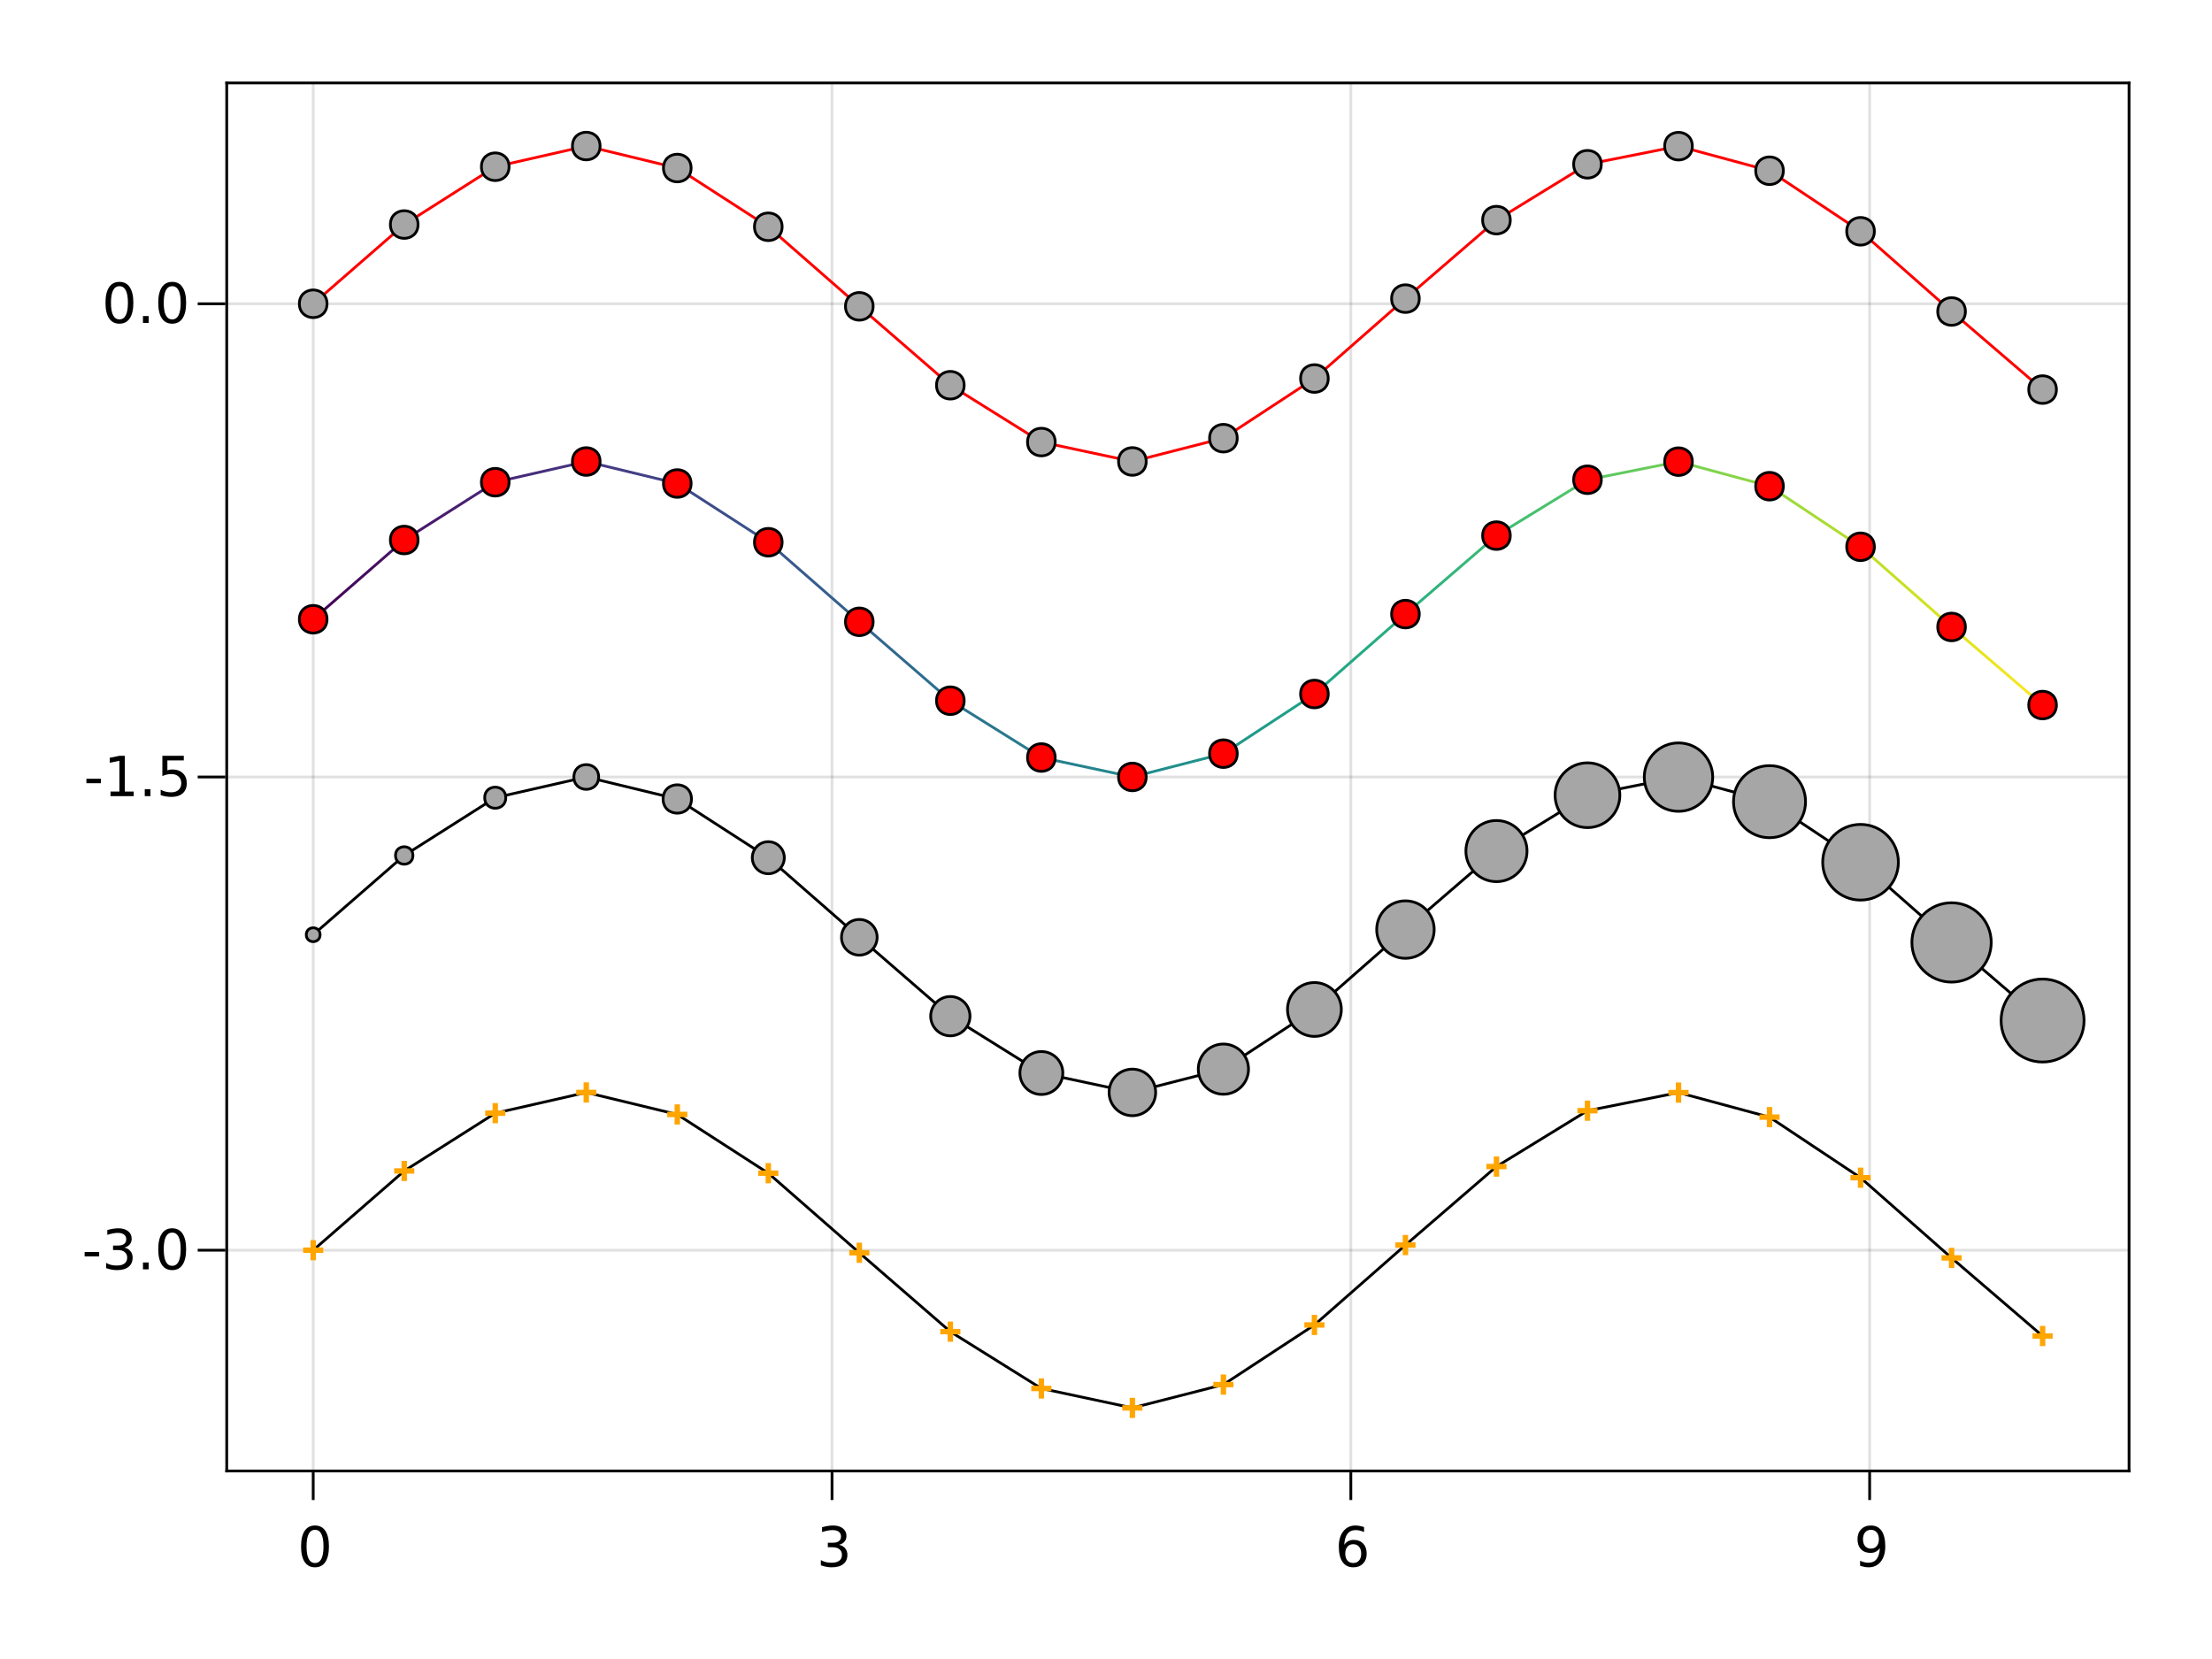 <?xml version="1.0" encoding="UTF-8"?>
<svg xmlns="http://www.w3.org/2000/svg" xmlns:xlink="http://www.w3.org/1999/xlink" width="800pt" height="600pt" viewBox="0 0 800 600" version="1.1">
<defs>
<g>
<symbol overflow="visible" id="glyph0-0">
<path style="stroke:none;" d="M 1 3.531 L 1 -14.109 L 11 -14.109 L 11 3.531 Z M 2.125 2.422 L 9.891 2.422 L 9.891 -12.984 L 2.125 -12.984 Z M 2.125 2.422 "/>
</symbol>
<symbol overflow="visible" id="glyph0-1">
<path style="stroke:none;" d="M 6.359 -13.281 C 5.336 -13.281 4.57 -12.781 4.062 -11.781 C 3.551 -10.781 3.297 -9.281 3.297 -7.281 C 3.297 -5.281 3.551 -3.781 4.062 -2.781 C 4.57 -1.781 5.336 -1.281 6.359 -1.281 C 7.379 -1.281 8.145 -1.781 8.656 -2.781 C 9.164 -3.781 9.422 -5.281 9.422 -7.281 C 9.422 -9.281 9.164 -10.781 8.656 -11.781 C 8.145 -12.781 7.379 -13.281 6.359 -13.281 Z M 6.359 -14.844 C 7.992 -14.844 9.238 -14.195 10.094 -12.906 C 10.957 -11.613 11.391 -9.738 11.391 -7.281 C 11.391 -4.82 10.957 -2.945 10.094 -1.656 C 9.238 -0.363 7.992 0.281 6.359 0.281 C 4.723 0.281 3.473 -0.363 2.609 -1.656 C 1.742 -2.945 1.312 -4.82 1.312 -7.281 C 1.312 -9.738 1.742 -11.613 2.609 -12.906 C 3.473 -14.195 4.723 -14.844 6.359 -14.844 Z M 6.359 -14.844 "/>
</symbol>
<symbol overflow="visible" id="glyph0-2">
<path style="stroke:none;" d="M 8.109 -7.859 C 9.055 -7.66 9.797 -7.238 10.328 -6.594 C 10.859 -5.957 11.125 -5.172 11.125 -4.234 C 11.125 -2.797 10.629 -1.68 9.641 -0.891 C 8.648 -0.109 7.242 0.281 5.422 0.281 C 4.805 0.281 4.176 0.219 3.531 0.094 C 2.883 -0.02 2.219 -0.195 1.531 -0.438 L 1.531 -2.344 C 2.07 -2.02 2.664 -1.773 3.312 -1.609 C 3.969 -1.453 4.648 -1.375 5.359 -1.375 C 6.598 -1.375 7.539 -1.617 8.188 -2.109 C 8.832 -2.598 9.156 -3.305 9.156 -4.234 C 9.156 -5.098 8.852 -5.77 8.25 -6.25 C 7.656 -6.738 6.82 -6.984 5.75 -6.984 L 4.047 -6.984 L 4.047 -8.609 L 5.828 -8.609 C 6.797 -8.609 7.535 -8.801 8.047 -9.188 C 8.555 -9.57 8.812 -10.129 8.812 -10.859 C 8.812 -11.609 8.547 -12.18 8.016 -12.578 C 7.492 -12.984 6.738 -13.188 5.75 -13.188 C 5.207 -13.188 4.625 -13.125 4 -13 C 3.383 -12.883 2.707 -12.707 1.969 -12.469 L 1.969 -14.219 C 2.719 -14.426 3.414 -14.582 4.062 -14.688 C 4.719 -14.789 5.336 -14.844 5.922 -14.844 C 7.422 -14.844 8.602 -14.5 9.469 -13.812 C 10.344 -13.133 10.781 -12.219 10.781 -11.062 C 10.781 -10.258 10.547 -9.578 10.078 -9.016 C 9.617 -8.461 8.961 -8.078 8.109 -7.859 Z M 8.109 -7.859 "/>
</symbol>
<symbol overflow="visible" id="glyph0-3">
<path style="stroke:none;" d="M 6.609 -8.078 C 5.723 -8.078 5.02 -7.773 4.5 -7.172 C 3.977 -6.566 3.719 -5.734 3.719 -4.672 C 3.719 -3.629 3.977 -2.801 4.5 -2.188 C 5.02 -1.582 5.723 -1.281 6.609 -1.281 C 7.492 -1.281 8.191 -1.582 8.703 -2.188 C 9.223 -2.801 9.484 -3.629 9.484 -4.672 C 9.484 -5.734 9.223 -6.566 8.703 -7.172 C 8.191 -7.773 7.492 -8.078 6.609 -8.078 Z M 10.516 -14.266 L 10.516 -12.469 C 10.023 -12.695 9.523 -12.875 9.016 -13 C 8.516 -13.125 8.016 -13.188 7.516 -13.188 C 6.211 -13.188 5.219 -12.742 4.531 -11.859 C 3.844 -10.984 3.453 -9.656 3.359 -7.875 C 3.742 -8.445 4.223 -8.883 4.797 -9.188 C 5.379 -9.488 6.02 -9.641 6.719 -9.641 C 8.188 -9.641 9.344 -9.191 10.188 -8.297 C 11.039 -7.41 11.469 -6.203 11.469 -4.672 C 11.469 -3.18 11.023 -1.984 10.141 -1.078 C 9.254 -0.172 8.078 0.281 6.609 0.281 C 4.922 0.281 3.629 -0.363 2.734 -1.656 C 1.836 -2.945 1.391 -4.82 1.391 -7.281 C 1.391 -9.582 1.938 -11.414 3.031 -12.781 C 4.125 -14.156 5.594 -14.844 7.438 -14.844 C 7.938 -14.844 8.438 -14.789 8.938 -14.688 C 9.445 -14.594 9.973 -14.453 10.516 -14.266 Z M 10.516 -14.266 "/>
</symbol>
<symbol overflow="visible" id="glyph0-4">
<path style="stroke:none;" d="M 2.203 -0.297 L 2.203 -2.094 C 2.691 -1.863 3.191 -1.688 3.703 -1.562 C 4.211 -1.438 4.711 -1.375 5.203 -1.375 C 6.504 -1.375 7.492 -1.812 8.172 -2.688 C 8.859 -3.562 9.254 -4.895 9.359 -6.688 C 8.984 -6.125 8.504 -5.691 7.922 -5.391 C 7.336 -5.086 6.695 -4.938 6 -4.938 C 4.539 -4.938 3.383 -5.379 2.531 -6.266 C 1.688 -7.148 1.266 -8.359 1.266 -9.891 C 1.266 -11.379 1.707 -12.578 2.594 -13.484 C 3.477 -14.391 4.656 -14.844 6.125 -14.844 C 7.812 -14.844 9.098 -14.195 9.984 -12.906 C 10.867 -11.613 11.312 -9.738 11.312 -7.281 C 11.312 -4.977 10.766 -3.141 9.672 -1.766 C 8.586 -0.398 7.125 0.281 5.281 0.281 C 4.789 0.281 4.289 0.227 3.781 0.125 C 3.27 0.031 2.742 -0.109 2.203 -0.297 Z M 6.125 -6.484 C 7.008 -6.484 7.707 -6.785 8.219 -7.391 C 8.738 -7.992 9 -8.828 9 -9.891 C 9 -10.93 8.738 -11.754 8.219 -12.359 C 7.707 -12.973 7.008 -13.281 6.125 -13.281 C 5.238 -13.281 4.535 -12.973 4.016 -12.359 C 3.504 -11.754 3.25 -10.93 3.25 -9.891 C 3.25 -8.828 3.504 -7.992 4.016 -7.391 C 4.535 -6.785 5.238 -6.484 6.125 -6.484 Z M 6.125 -6.484 "/>
</symbol>
<symbol overflow="visible" id="glyph0-5">
<path style="stroke:none;" d="M 0.984 -6.281 L 6.234 -6.281 L 6.234 -4.672 L 0.984 -4.672 Z M 0.984 -6.281 "/>
</symbol>
<symbol overflow="visible" id="glyph0-6">
<path style="stroke:none;" d="M 2.141 -2.484 L 4.203 -2.484 L 4.203 0 L 2.141 0 Z M 2.141 -2.484 "/>
</symbol>
<symbol overflow="visible" id="glyph0-7">
<path style="stroke:none;" d="M 2.484 -1.656 L 5.703 -1.656 L 5.703 -12.781 L 2.203 -12.078 L 2.203 -13.875 L 5.688 -14.578 L 7.656 -14.578 L 7.656 -1.656 L 10.875 -1.656 L 10.875 0 L 2.484 0 Z M 2.484 -1.656 "/>
</symbol>
<symbol overflow="visible" id="glyph0-8">
<path style="stroke:none;" d="M 2.156 -14.578 L 9.906 -14.578 L 9.906 -12.922 L 3.969 -12.922 L 3.969 -9.344 C 4.25 -9.445 4.531 -9.52 4.812 -9.562 C 5.102 -9.613 5.395 -9.641 5.688 -9.641 C 7.312 -9.641 8.598 -9.191 9.547 -8.297 C 10.504 -7.41 10.984 -6.203 10.984 -4.672 C 10.984 -3.109 10.492 -1.891 9.516 -1.016 C 8.535 -0.148 7.156 0.281 5.375 0.281 C 4.77 0.281 4.148 0.227 3.516 0.125 C 2.879 0.02 2.223 -0.133 1.547 -0.344 L 1.547 -2.328 C 2.129 -2.004 2.734 -1.766 3.359 -1.609 C 3.984 -1.453 4.645 -1.375 5.344 -1.375 C 6.469 -1.375 7.359 -1.672 8.016 -2.266 C 8.672 -2.859 9 -3.66 9 -4.672 C 9 -5.691 8.672 -6.5 8.016 -7.094 C 7.359 -7.688 6.469 -7.984 5.344 -7.984 C 4.812 -7.984 4.285 -7.922 3.766 -7.797 C 3.242 -7.68 2.707 -7.5 2.156 -7.25 Z M 2.156 -14.578 "/>
</symbol>
</g>
<linearGradient id="linear0" gradientUnits="userSpaceOnUse" x1="31.273" y1="193.96" x2="64.191" y2="165.302" gradientTransform="matrix(1,0,0,1,82,30)">
<stop offset="0" style="stop-color:rgb(26.7%,0.487%,32.941%);stop-opacity:1;"/>
<stop offset="1" style="stop-color:rgb(28.105%,8.113%,40.439%);stop-opacity:1;"/>
</linearGradient>
<linearGradient id="linear1" gradientUnits="userSpaceOnUse" x1="64.191" y1="165.302" x2="97.11" y2="144.401" gradientTransform="matrix(1,0,0,1,82,30)">
<stop offset="0" style="stop-color:rgb(28.105%,8.113%,40.439%);stop-opacity:1;"/>
<stop offset="1" style="stop-color:rgb(28.181%,15.006%,46.459%);stop-opacity:1;"/>
</linearGradient>
<linearGradient id="linear2" gradientUnits="userSpaceOnUse" x1="97.11" y1="144.401" x2="130.029" y2="136.914" gradientTransform="matrix(1,0,0,1,82,30)">
<stop offset="0" style="stop-color:rgb(28.181%,15.006%,46.459%);stop-opacity:1;"/>
<stop offset="1" style="stop-color:rgb(27.011%,21.527%,50.746%);stop-opacity:1;"/>
</linearGradient>
<linearGradient id="linear3" gradientUnits="userSpaceOnUse" x1="130.029" y1="136.914" x2="162.947" y2="144.868" gradientTransform="matrix(1,0,0,1,82,30)">
<stop offset="0" style="stop-color:rgb(27.011%,21.527%,50.746%);stop-opacity:1;"/>
<stop offset="1" style="stop-color:rgb(24.912%,27.728%,53.386%);stop-opacity:1;"/>
</linearGradient>
<linearGradient id="linear4" gradientUnits="userSpaceOnUse" x1="162.947" y1="144.868" x2="195.866" y2="166.11" gradientTransform="matrix(1,0,0,1,82,30)">
<stop offset="0" style="stop-color:rgb(24.912%,27.728%,53.386%);stop-opacity:1;"/>
<stop offset="1" style="stop-color:rgb(22.374%,33.534%,54.797%);stop-opacity:1;"/>
</linearGradient>
<linearGradient id="linear5" gradientUnits="userSpaceOnUse" x1="195.866" y1="166.11" x2="228.785" y2="194.89" gradientTransform="matrix(1,0,0,1,82,30)">
<stop offset="0" style="stop-color:rgb(22.374%,33.534%,54.797%);stop-opacity:1;"/>
<stop offset="1" style="stop-color:rgb(19.856%,38.96%,55.472%);stop-opacity:1;"/>
</linearGradient>
<linearGradient id="linear6" gradientUnits="userSpaceOnUse" x1="228.785" y1="194.89" x2="261.703" y2="223.418" gradientTransform="matrix(1,0,0,1,82,30)">
<stop offset="0" style="stop-color:rgb(19.856%,38.96%,55.472%);stop-opacity:1;"/>
<stop offset="1" style="stop-color:rgb(17.599%,44.105%,55.761%);stop-opacity:1;"/>
</linearGradient>
<linearGradient id="linear7" gradientUnits="userSpaceOnUse" x1="261.703" y1="223.418" x2="294.622" y2="243.973" gradientTransform="matrix(1,0,0,1,82,30)">
<stop offset="0" style="stop-color:rgb(17.599%,44.105%,55.761%);stop-opacity:1;"/>
<stop offset="1" style="stop-color:rgb(15.576%,49.097%,55.78%);stop-opacity:1;"/>
</linearGradient>
<linearGradient id="linear8" gradientUnits="userSpaceOnUse" x1="294.622" y1="243.973" x2="327.541" y2="250.991" gradientTransform="matrix(1,0,0,1,82,30)">
<stop offset="0" style="stop-color:rgb(15.576%,49.097%,55.78%);stop-opacity:1;"/>
<stop offset="1" style="stop-color:rgb(13.679%,54.04%,55.44%);stop-opacity:1;"/>
</linearGradient>
<linearGradient id="linear9" gradientUnits="userSpaceOnUse" x1="327.541" y1="250.991" x2="360.459" y2="242.571" gradientTransform="matrix(1,0,0,1,82,30)">
<stop offset="0" style="stop-color:rgb(13.679%,54.04%,55.44%);stop-opacity:1;"/>
<stop offset="1" style="stop-color:rgb(12.218%,58.983%,54.516%);stop-opacity:1;"/>
</linearGradient>
<linearGradient id="linear10" gradientUnits="userSpaceOnUse" x1="360.459" y1="242.571" x2="393.378" y2="220.995" gradientTransform="matrix(1,0,0,1,82,30)">
<stop offset="0" style="stop-color:rgb(12.218%,58.983%,54.516%);stop-opacity:1;"/>
<stop offset="1" style="stop-color:rgb(12.536%,63.909%,52.738%);stop-opacity:1;"/>
</linearGradient>
<linearGradient id="linear11" gradientUnits="userSpaceOnUse" x1="393.378" y1="220.995" x2="426.297" y2="192.1" gradientTransform="matrix(1,0,0,1,82,30)">
<stop offset="0" style="stop-color:rgb(12.536%,63.909%,52.738%);stop-opacity:1;"/>
<stop offset="1" style="stop-color:rgb(16.328%,68.745%,49.864%);stop-opacity:1;"/>
</linearGradient>
<linearGradient id="linear12" gradientUnits="userSpaceOnUse" x1="426.297" y1="192.1" x2="459.215" y2="163.709" gradientTransform="matrix(1,0,0,1,82,30)">
<stop offset="0" style="stop-color:rgb(16.328%,68.745%,49.864%);stop-opacity:1;"/>
<stop offset="1" style="stop-color:rgb(23.657%,73.374%,45.723%);stop-opacity:1;"/>
</linearGradient>
<linearGradient id="linear13" gradientUnits="userSpaceOnUse" x1="459.215" y1="163.709" x2="492.134" y2="143.506" gradientTransform="matrix(1,0,0,1,82,30)">
<stop offset="0" style="stop-color:rgb(23.657%,73.374%,45.723%);stop-opacity:1;"/>
<stop offset="1" style="stop-color:rgb(33.546%,77.658%,40.221%);stop-opacity:1;"/>
</linearGradient>
<linearGradient id="linear14" gradientUnits="userSpaceOnUse" x1="492.134" y1="143.506" x2="525.053" y2="136.959" gradientTransform="matrix(1,0,0,1,82,30)">
<stop offset="0" style="stop-color:rgb(33.546%,77.658%,40.221%);stop-opacity:1;"/>
<stop offset="1" style="stop-color:rgb(45.258%,81.446%,33.334%);stop-opacity:1;"/>
</linearGradient>
<linearGradient id="linear15" gradientUnits="userSpaceOnUse" x1="525.053" y1="136.959" x2="557.971" y2="145.841" gradientTransform="matrix(1,0,0,1,82,30)">
<stop offset="0" style="stop-color:rgb(45.258%,81.446%,33.334%);stop-opacity:1;"/>
<stop offset="1" style="stop-color:rgb(58.316%,84.6%,25.145%);stop-opacity:1;"/>
</linearGradient>
<linearGradient id="linear16" gradientUnits="userSpaceOnUse" x1="557.971" y1="145.841" x2="590.89" y2="167.747" gradientTransform="matrix(1,0,0,1,82,30)">
<stop offset="0" style="stop-color:rgb(58.316%,84.6%,25.145%);stop-opacity:1;"/>
<stop offset="1" style="stop-color:rgb(72.207%,87.053%,16.167%);stop-opacity:1;"/>
</linearGradient>
<linearGradient id="linear17" gradientUnits="userSpaceOnUse" x1="590.89" y1="167.747" x2="623.809" y2="196.749" gradientTransform="matrix(1,0,0,1,82,30)">
<stop offset="0" style="stop-color:rgb(72.207%,87.053%,16.167%);stop-opacity:1;"/>
<stop offset="1" style="stop-color:rgb(86.168%,88.932%,9.723%);stop-opacity:1;"/>
</linearGradient>
<linearGradient id="linear18" gradientUnits="userSpaceOnUse" x1="623.809" y1="196.749" x2="656.727" y2="224.995" gradientTransform="matrix(1,0,0,1,82,30)">
<stop offset="0" style="stop-color:rgb(86.168%,88.932%,9.723%);stop-opacity:1;"/>
<stop offset="1" style="stop-color:rgb(99.325%,90.616%,14.394%);stop-opacity:1;"/>
</linearGradient>
</defs>
<g id="surface38407">
<rect x="0" y="0" width="800" height="600" style="fill:rgb(100%,100%,100%);fill-opacity:1;stroke:none;"/>
<path style=" stroke:none;fill-rule:nonzero;fill:rgb(100%,100%,100%);fill-opacity:1;" d="M 82 532 L 770 532 L 770 30 L 82 30 Z M 82 532 "/>
<path style="fill:none;stroke-width:1;stroke-linecap:butt;stroke-linejoin:miter;stroke:rgb(0%,0%,0%);stroke-opacity:0.12;stroke-miterlimit:10;" d="M 113.273 532 L 113.273 30 M 300.91 532 L 300.91 30 M 488.547 532 L 488.547 30 M 676.184 532 L 676.184 30 "/>
<path style="fill:none;stroke-width:1;stroke-linecap:butt;stroke-linejoin:miter;stroke:rgb(0%,0%,0%);stroke-opacity:0.12;stroke-miterlimit:10;" d="M 82 452.152 L 770 452.152 M 82 281.008 L 770 281.008 M 82 109.863 L 770 109.863 "/>
<g style="fill:rgb(0%,0%,0%);fill-opacity:1;">
  <use xlink:href="#glyph0-1" x="107.574" y="566.562"/>
</g>
<g style="fill:rgb(0%,0%,0%);fill-opacity:1;">
  <use xlink:href="#glyph0-2" x="295.348" y="566.562"/>
</g>
<g style="fill:rgb(0%,0%,0%);fill-opacity:1;">
  <use xlink:href="#glyph0-3" x="482.812" y="566.562"/>
</g>
<g style="fill:rgb(0%,0%,0%);fill-opacity:1;">
  <use xlink:href="#glyph0-4" x="670.523" y="566.562"/>
</g>
<g style="fill:rgb(0%,0%,0%);fill-opacity:1;">
  <use xlink:href="#glyph0-5" x="29.625" y="459.074"/>
</g>
<g style="fill:rgb(0%,0%,0%);fill-opacity:1;">
  <use xlink:href="#glyph0-2" x="36.84" y="459.074"/>
</g>
<g style="fill:rgb(0%,0%,0%);fill-opacity:1;">
  <use xlink:href="#glyph0-6" x="49.566" y="459.074"/>
</g>
<g style="fill:rgb(0%,0%,0%);fill-opacity:1;">
  <use xlink:href="#glyph0-1" x="55.922" y="459.074"/>
</g>
<g style="fill:rgb(0%,0%,0%);fill-opacity:1;">
  <use xlink:href="#glyph0-5" x="30.266" y="287.93"/>
</g>
<g style="fill:rgb(0%,0%,0%);fill-opacity:1;">
  <use xlink:href="#glyph0-7" x="37.484" y="287.93"/>
</g>
<g style="fill:rgb(0%,0%,0%);fill-opacity:1;">
  <use xlink:href="#glyph0-6" x="50.211" y="287.93"/>
</g>
<g style="fill:rgb(0%,0%,0%);fill-opacity:1;">
  <use xlink:href="#glyph0-8" x="56.566" y="287.93"/>
</g>
<g style="fill:rgb(0%,0%,0%);fill-opacity:1;">
  <use xlink:href="#glyph0-1" x="36.84" y="116.789"/>
</g>
<g style="fill:rgb(0%,0%,0%);fill-opacity:1;">
  <use xlink:href="#glyph0-6" x="49.566" y="116.789"/>
</g>
<g style="fill:rgb(0%,0%,0%);fill-opacity:1;">
  <use xlink:href="#glyph0-1" x="55.922" y="116.789"/>
</g>
<path style="fill:none;stroke-width:1;stroke-linecap:butt;stroke-linejoin:miter;stroke:rgb(100%,0%,0%);stroke-opacity:1;stroke-miterlimit:10;" d="M 113.273 109.863 L 146.191 81.207 L 179.109 60.305 L 212.027 52.816 L 244.949 60.773 L 277.867 82.016 L 310.785 110.793 L 343.703 139.324 L 376.621 159.879 L 409.539 166.895 L 442.461 158.477 L 475.379 136.898 L 508.297 108.004 L 541.215 79.613 L 574.133 59.41 L 607.051 52.863 L 639.973 61.746 L 672.891 83.652 L 705.809 112.652 L 738.727 140.898 "/>
<path style="fill-rule:nonzero;fill:rgb(65.098%,65.098%,65.098%);fill-opacity:1;stroke-width:1;stroke-linecap:butt;stroke-linejoin:miter;stroke:rgb(0%,0%,0%);stroke-opacity:1;stroke-miterlimit:10;" d="M 118.273 109.863 C 118.273 116.531 108.273 116.531 108.273 109.863 C 108.273 103.199 118.273 103.199 118.273 109.863 "/>
<path style="fill-rule:nonzero;fill:rgb(65.098%,65.098%,65.098%);fill-opacity:1;stroke-width:1;stroke-linecap:butt;stroke-linejoin:miter;stroke:rgb(0%,0%,0%);stroke-opacity:1;stroke-miterlimit:10;" d="M 151.191 81.207 C 151.191 87.871 141.191 87.871 141.191 81.207 C 141.191 74.539 151.191 74.539 151.191 81.207 "/>
<path style="fill-rule:nonzero;fill:rgb(65.098%,65.098%,65.098%);fill-opacity:1;stroke-width:1;stroke-linecap:butt;stroke-linejoin:miter;stroke:rgb(0%,0%,0%);stroke-opacity:1;stroke-miterlimit:10;" d="M 184.109 60.305 C 184.109 66.973 174.109 66.973 174.109 60.305 C 174.109 53.637 184.109 53.637 184.109 60.305 "/>
<path style="fill-rule:nonzero;fill:rgb(65.098%,65.098%,65.098%);fill-opacity:1;stroke-width:1;stroke-linecap:butt;stroke-linejoin:miter;stroke:rgb(0%,0%,0%);stroke-opacity:1;stroke-miterlimit:10;" d="M 217.027 52.816 C 217.027 59.484 207.027 59.484 207.027 52.816 C 207.027 46.152 217.027 46.152 217.027 52.816 "/>
<path style="fill-rule:nonzero;fill:rgb(65.098%,65.098%,65.098%);fill-opacity:1;stroke-width:1;stroke-linecap:butt;stroke-linejoin:miter;stroke:rgb(0%,0%,0%);stroke-opacity:1;stroke-miterlimit:10;" d="M 249.949 60.773 C 249.949 67.438 239.949 67.438 239.949 60.773 C 239.949 54.105 249.949 54.105 249.949 60.773 "/>
<path style="fill-rule:nonzero;fill:rgb(65.098%,65.098%,65.098%);fill-opacity:1;stroke-width:1;stroke-linecap:butt;stroke-linejoin:miter;stroke:rgb(0%,0%,0%);stroke-opacity:1;stroke-miterlimit:10;" d="M 282.867 82.016 C 282.867 88.68 272.867 88.68 272.867 82.016 C 272.867 75.348 282.867 75.348 282.867 82.016 "/>
<path style="fill-rule:nonzero;fill:rgb(65.098%,65.098%,65.098%);fill-opacity:1;stroke-width:1;stroke-linecap:butt;stroke-linejoin:miter;stroke:rgb(0%,0%,0%);stroke-opacity:1;stroke-miterlimit:10;" d="M 315.785 110.793 C 315.785 117.461 305.785 117.461 305.785 110.793 C 305.785 104.129 315.785 104.129 315.785 110.793 "/>
<path style="fill-rule:nonzero;fill:rgb(65.098%,65.098%,65.098%);fill-opacity:1;stroke-width:1;stroke-linecap:butt;stroke-linejoin:miter;stroke:rgb(0%,0%,0%);stroke-opacity:1;stroke-miterlimit:10;" d="M 348.703 139.324 C 348.703 145.988 338.703 145.988 338.703 139.324 C 338.703 132.656 348.703 132.656 348.703 139.324 "/>
<path style="fill-rule:nonzero;fill:rgb(65.098%,65.098%,65.098%);fill-opacity:1;stroke-width:1;stroke-linecap:butt;stroke-linejoin:miter;stroke:rgb(0%,0%,0%);stroke-opacity:1;stroke-miterlimit:10;" d="M 381.621 159.879 C 381.621 166.543 371.621 166.543 371.621 159.879 C 371.621 153.211 381.621 153.211 381.621 159.879 "/>
<path style="fill-rule:nonzero;fill:rgb(65.098%,65.098%,65.098%);fill-opacity:1;stroke-width:1;stroke-linecap:butt;stroke-linejoin:miter;stroke:rgb(0%,0%,0%);stroke-opacity:1;stroke-miterlimit:10;" d="M 414.539 166.895 C 414.539 173.562 404.539 173.562 404.539 166.895 C 404.539 160.227 414.539 160.227 414.539 166.895 "/>
<path style="fill-rule:nonzero;fill:rgb(65.098%,65.098%,65.098%);fill-opacity:1;stroke-width:1;stroke-linecap:butt;stroke-linejoin:miter;stroke:rgb(0%,0%,0%);stroke-opacity:1;stroke-miterlimit:10;" d="M 447.461 158.477 C 447.461 165.141 437.461 165.141 437.461 158.477 C 437.461 151.809 447.461 151.809 447.461 158.477 "/>
<path style="fill-rule:nonzero;fill:rgb(65.098%,65.098%,65.098%);fill-opacity:1;stroke-width:1;stroke-linecap:butt;stroke-linejoin:miter;stroke:rgb(0%,0%,0%);stroke-opacity:1;stroke-miterlimit:10;" d="M 480.379 136.898 C 480.379 143.566 470.379 143.566 470.379 136.898 C 470.379 130.23 480.379 130.23 480.379 136.898 "/>
<path style="fill-rule:nonzero;fill:rgb(65.098%,65.098%,65.098%);fill-opacity:1;stroke-width:1;stroke-linecap:butt;stroke-linejoin:miter;stroke:rgb(0%,0%,0%);stroke-opacity:1;stroke-miterlimit:10;" d="M 513.297 108.004 C 513.297 114.672 503.297 114.672 503.297 108.004 C 503.297 101.336 513.297 101.336 513.297 108.004 "/>
<path style="fill-rule:nonzero;fill:rgb(65.098%,65.098%,65.098%);fill-opacity:1;stroke-width:1;stroke-linecap:butt;stroke-linejoin:miter;stroke:rgb(0%,0%,0%);stroke-opacity:1;stroke-miterlimit:10;" d="M 546.215 79.613 C 546.215 86.281 536.215 86.281 536.215 79.613 C 536.215 72.945 546.215 72.945 546.215 79.613 "/>
<path style="fill-rule:nonzero;fill:rgb(65.098%,65.098%,65.098%);fill-opacity:1;stroke-width:1;stroke-linecap:butt;stroke-linejoin:miter;stroke:rgb(0%,0%,0%);stroke-opacity:1;stroke-miterlimit:10;" d="M 579.133 59.41 C 579.133 66.078 569.133 66.078 569.133 59.41 C 569.133 52.742 579.133 52.742 579.133 59.41 "/>
<path style="fill-rule:nonzero;fill:rgb(65.098%,65.098%,65.098%);fill-opacity:1;stroke-width:1;stroke-linecap:butt;stroke-linejoin:miter;stroke:rgb(0%,0%,0%);stroke-opacity:1;stroke-miterlimit:10;" d="M 612.051 52.863 C 612.051 59.531 602.051 59.531 602.051 52.863 C 602.051 46.195 612.051 46.195 612.051 52.863 "/>
<path style="fill-rule:nonzero;fill:rgb(65.098%,65.098%,65.098%);fill-opacity:1;stroke-width:1;stroke-linecap:butt;stroke-linejoin:miter;stroke:rgb(0%,0%,0%);stroke-opacity:1;stroke-miterlimit:10;" d="M 644.973 61.746 C 644.973 68.414 634.973 68.414 634.973 61.746 C 634.973 55.078 644.973 55.078 644.973 61.746 "/>
<path style="fill-rule:nonzero;fill:rgb(65.098%,65.098%,65.098%);fill-opacity:1;stroke-width:1;stroke-linecap:butt;stroke-linejoin:miter;stroke:rgb(0%,0%,0%);stroke-opacity:1;stroke-miterlimit:10;" d="M 677.891 83.652 C 677.891 90.32 667.891 90.32 667.891 83.652 C 667.891 76.984 677.891 76.984 677.891 83.652 "/>
<path style="fill-rule:nonzero;fill:rgb(65.098%,65.098%,65.098%);fill-opacity:1;stroke-width:1;stroke-linecap:butt;stroke-linejoin:miter;stroke:rgb(0%,0%,0%);stroke-opacity:1;stroke-miterlimit:10;" d="M 710.809 112.652 C 710.809 119.32 700.809 119.32 700.809 112.652 C 700.809 105.988 710.809 105.988 710.809 112.652 "/>
<path style="fill-rule:nonzero;fill:rgb(65.098%,65.098%,65.098%);fill-opacity:1;stroke-width:1;stroke-linecap:butt;stroke-linejoin:miter;stroke:rgb(0%,0%,0%);stroke-opacity:1;stroke-miterlimit:10;" d="M 743.727 140.898 C 743.727 147.566 733.727 147.566 733.727 140.898 C 733.727 134.234 743.727 134.234 743.727 140.898 "/>
<path style="fill:none;stroke-width:1;stroke-linecap:round;stroke-linejoin:miter;stroke:url(#linear0);stroke-miterlimit:10;" d="M 113.273 223.961 L 146.191 195.301 "/>
<path style="fill:none;stroke-width:1;stroke-linecap:round;stroke-linejoin:miter;stroke:url(#linear1);stroke-miterlimit:10;" d="M 146.191 195.301 L 179.109 174.402 "/>
<path style="fill:none;stroke-width:1;stroke-linecap:round;stroke-linejoin:miter;stroke:url(#linear2);stroke-miterlimit:10;" d="M 179.109 174.402 L 212.027 166.914 "/>
<path style="fill:none;stroke-width:1;stroke-linecap:round;stroke-linejoin:miter;stroke:url(#linear3);stroke-miterlimit:10;" d="M 212.027 166.914 L 244.949 174.867 "/>
<path style="fill:none;stroke-width:1;stroke-linecap:round;stroke-linejoin:miter;stroke:url(#linear4);stroke-miterlimit:10;" d="M 244.949 174.867 L 277.867 196.109 "/>
<path style="fill:none;stroke-width:1;stroke-linecap:round;stroke-linejoin:miter;stroke:url(#linear5);stroke-miterlimit:10;" d="M 277.867 196.109 L 310.785 224.891 "/>
<path style="fill:none;stroke-width:1;stroke-linecap:round;stroke-linejoin:miter;stroke:url(#linear6);stroke-miterlimit:10;" d="M 310.785 224.891 L 343.703 253.418 "/>
<path style="fill:none;stroke-width:1;stroke-linecap:round;stroke-linejoin:miter;stroke:url(#linear7);stroke-miterlimit:10;" d="M 343.703 253.418 L 376.621 273.973 "/>
<path style="fill:none;stroke-width:1;stroke-linecap:round;stroke-linejoin:miter;stroke:url(#linear8);stroke-miterlimit:10;" d="M 376.621 273.973 L 409.539 280.992 "/>
<path style="fill:none;stroke-width:1;stroke-linecap:round;stroke-linejoin:miter;stroke:url(#linear9);stroke-miterlimit:10;" d="M 409.539 280.992 L 442.461 272.57 "/>
<path style="fill:none;stroke-width:1;stroke-linecap:round;stroke-linejoin:miter;stroke:url(#linear10);stroke-miterlimit:10;" d="M 442.461 272.57 L 475.379 250.996 "/>
<path style="fill:none;stroke-width:1;stroke-linecap:round;stroke-linejoin:miter;stroke:url(#linear11);stroke-miterlimit:10;" d="M 475.379 250.996 L 508.297 222.102 "/>
<path style="fill:none;stroke-width:1;stroke-linecap:round;stroke-linejoin:miter;stroke:url(#linear12);stroke-miterlimit:10;" d="M 508.297 222.102 L 541.215 193.707 "/>
<path style="fill:none;stroke-width:1;stroke-linecap:round;stroke-linejoin:miter;stroke:url(#linear13);stroke-miterlimit:10;" d="M 541.215 193.707 L 574.133 173.508 "/>
<path style="fill:none;stroke-width:1;stroke-linecap:round;stroke-linejoin:miter;stroke:url(#linear14);stroke-miterlimit:10;" d="M 574.133 173.508 L 607.051 166.961 "/>
<path style="fill:none;stroke-width:1;stroke-linecap:round;stroke-linejoin:miter;stroke:url(#linear15);stroke-miterlimit:10;" d="M 607.051 166.961 L 639.973 175.84 "/>
<path style="fill:none;stroke-width:1;stroke-linecap:round;stroke-linejoin:miter;stroke:url(#linear16);stroke-miterlimit:10;" d="M 639.973 175.84 L 672.891 197.746 "/>
<path style="fill:none;stroke-width:1;stroke-linecap:round;stroke-linejoin:miter;stroke:url(#linear17);stroke-miterlimit:10;" d="M 672.891 197.746 L 705.809 226.75 "/>
<path style="fill:none;stroke-width:1;stroke-linecap:round;stroke-linejoin:miter;stroke:url(#linear18);stroke-miterlimit:10;" d="M 705.809 226.75 L 738.727 254.996 "/>
<path style="fill-rule:nonzero;fill:rgb(100%,0%,0%);fill-opacity:1;stroke-width:1;stroke-linecap:round;stroke-linejoin:miter;stroke:rgb(0%,0%,0%);stroke-opacity:1;stroke-miterlimit:10;" d="M 118.273 223.961 C 118.273 230.625 108.273 230.625 108.273 223.961 C 108.273 217.293 118.273 217.293 118.273 223.961 "/>
<path style="fill-rule:nonzero;fill:rgb(100%,0%,0%);fill-opacity:1;stroke-width:1;stroke-linecap:round;stroke-linejoin:miter;stroke:rgb(0%,0%,0%);stroke-opacity:1;stroke-miterlimit:10;" d="M 151.191 195.301 C 151.191 201.969 141.191 201.969 141.191 195.301 C 141.191 188.637 151.191 188.637 151.191 195.301 "/>
<path style="fill-rule:nonzero;fill:rgb(100%,0%,0%);fill-opacity:1;stroke-width:1;stroke-linecap:round;stroke-linejoin:miter;stroke:rgb(0%,0%,0%);stroke-opacity:1;stroke-miterlimit:10;" d="M 184.109 174.402 C 184.109 181.066 174.109 181.066 174.109 174.402 C 174.109 167.734 184.109 167.734 184.109 174.402 "/>
<path style="fill-rule:nonzero;fill:rgb(100%,0%,0%);fill-opacity:1;stroke-width:1;stroke-linecap:round;stroke-linejoin:miter;stroke:rgb(0%,0%,0%);stroke-opacity:1;stroke-miterlimit:10;" d="M 217.027 166.914 C 217.027 173.582 207.027 173.582 207.027 166.914 C 207.027 160.246 217.027 160.246 217.027 166.914 "/>
<path style="fill-rule:nonzero;fill:rgb(100%,0%,0%);fill-opacity:1;stroke-width:1;stroke-linecap:round;stroke-linejoin:miter;stroke:rgb(0%,0%,0%);stroke-opacity:1;stroke-miterlimit:10;" d="M 249.949 174.867 C 249.949 181.535 239.949 181.535 239.949 174.867 C 239.949 168.199 249.949 168.199 249.949 174.867 "/>
<path style="fill-rule:nonzero;fill:rgb(100%,0%,0%);fill-opacity:1;stroke-width:1;stroke-linecap:round;stroke-linejoin:miter;stroke:rgb(0%,0%,0%);stroke-opacity:1;stroke-miterlimit:10;" d="M 282.867 196.109 C 282.867 202.777 272.867 202.777 272.867 196.109 C 272.867 189.441 282.867 189.441 282.867 196.109 "/>
<path style="fill-rule:nonzero;fill:rgb(100%,0%,0%);fill-opacity:1;stroke-width:1;stroke-linecap:round;stroke-linejoin:miter;stroke:rgb(0%,0%,0%);stroke-opacity:1;stroke-miterlimit:10;" d="M 315.785 224.891 C 315.785 231.555 305.785 231.555 305.785 224.891 C 305.785 218.223 315.785 218.223 315.785 224.891 "/>
<path style="fill-rule:nonzero;fill:rgb(100%,0%,0%);fill-opacity:1;stroke-width:1;stroke-linecap:round;stroke-linejoin:miter;stroke:rgb(0%,0%,0%);stroke-opacity:1;stroke-miterlimit:10;" d="M 348.703 253.418 C 348.703 260.086 338.703 260.086 338.703 253.418 C 338.703 246.75 348.703 246.75 348.703 253.418 "/>
<path style="fill-rule:nonzero;fill:rgb(100%,0%,0%);fill-opacity:1;stroke-width:1;stroke-linecap:round;stroke-linejoin:miter;stroke:rgb(0%,0%,0%);stroke-opacity:1;stroke-miterlimit:10;" d="M 381.621 273.973 C 381.621 280.641 371.621 280.641 371.621 273.973 C 371.621 267.305 381.621 267.305 381.621 273.973 "/>
<path style="fill-rule:nonzero;fill:rgb(100%,0%,0%);fill-opacity:1;stroke-width:1;stroke-linecap:round;stroke-linejoin:miter;stroke:rgb(0%,0%,0%);stroke-opacity:1;stroke-miterlimit:10;" d="M 414.539 280.992 C 414.539 287.656 404.539 287.656 404.539 280.992 C 404.539 274.324 414.539 274.324 414.539 280.992 "/>
<path style="fill-rule:nonzero;fill:rgb(100%,0%,0%);fill-opacity:1;stroke-width:1;stroke-linecap:round;stroke-linejoin:miter;stroke:rgb(0%,0%,0%);stroke-opacity:1;stroke-miterlimit:10;" d="M 447.461 272.57 C 447.461 279.238 437.461 279.238 437.461 272.57 C 437.461 265.906 447.461 265.906 447.461 272.57 "/>
<path style="fill-rule:nonzero;fill:rgb(100%,0%,0%);fill-opacity:1;stroke-width:1;stroke-linecap:round;stroke-linejoin:miter;stroke:rgb(0%,0%,0%);stroke-opacity:1;stroke-miterlimit:10;" d="M 480.379 250.996 C 480.379 257.66 470.379 257.66 470.379 250.996 C 470.379 244.328 480.379 244.328 480.379 250.996 "/>
<path style="fill-rule:nonzero;fill:rgb(100%,0%,0%);fill-opacity:1;stroke-width:1;stroke-linecap:round;stroke-linejoin:miter;stroke:rgb(0%,0%,0%);stroke-opacity:1;stroke-miterlimit:10;" d="M 513.297 222.102 C 513.297 228.766 503.297 228.766 503.297 222.102 C 503.297 215.434 513.297 215.434 513.297 222.102 "/>
<path style="fill-rule:nonzero;fill:rgb(100%,0%,0%);fill-opacity:1;stroke-width:1;stroke-linecap:round;stroke-linejoin:miter;stroke:rgb(0%,0%,0%);stroke-opacity:1;stroke-miterlimit:10;" d="M 546.215 193.707 C 546.215 200.375 536.215 200.375 536.215 193.707 C 536.215 187.043 546.215 187.043 546.215 193.707 "/>
<path style="fill-rule:nonzero;fill:rgb(100%,0%,0%);fill-opacity:1;stroke-width:1;stroke-linecap:round;stroke-linejoin:miter;stroke:rgb(0%,0%,0%);stroke-opacity:1;stroke-miterlimit:10;" d="M 579.133 173.508 C 579.133 180.172 569.133 180.172 569.133 173.508 C 569.133 166.84 579.133 166.84 579.133 173.508 "/>
<path style="fill-rule:nonzero;fill:rgb(100%,0%,0%);fill-opacity:1;stroke-width:1;stroke-linecap:round;stroke-linejoin:miter;stroke:rgb(0%,0%,0%);stroke-opacity:1;stroke-miterlimit:10;" d="M 612.051 166.961 C 612.051 173.625 602.051 173.625 602.051 166.961 C 602.051 160.293 612.051 160.293 612.051 166.961 "/>
<path style="fill-rule:nonzero;fill:rgb(100%,0%,0%);fill-opacity:1;stroke-width:1;stroke-linecap:round;stroke-linejoin:miter;stroke:rgb(0%,0%,0%);stroke-opacity:1;stroke-miterlimit:10;" d="M 644.973 175.84 C 644.973 182.508 634.973 182.508 634.973 175.84 C 634.973 169.176 644.973 169.176 644.973 175.84 "/>
<path style="fill-rule:nonzero;fill:rgb(100%,0%,0%);fill-opacity:1;stroke-width:1;stroke-linecap:round;stroke-linejoin:miter;stroke:rgb(0%,0%,0%);stroke-opacity:1;stroke-miterlimit:10;" d="M 677.891 197.746 C 677.891 204.414 667.891 204.414 667.891 197.746 C 667.891 191.082 677.891 191.082 677.891 197.746 "/>
<path style="fill-rule:nonzero;fill:rgb(100%,0%,0%);fill-opacity:1;stroke-width:1;stroke-linecap:round;stroke-linejoin:miter;stroke:rgb(0%,0%,0%);stroke-opacity:1;stroke-miterlimit:10;" d="M 710.809 226.75 C 710.809 233.414 700.809 233.414 700.809 226.75 C 700.809 220.082 710.809 220.082 710.809 226.75 "/>
<path style="fill-rule:nonzero;fill:rgb(100%,0%,0%);fill-opacity:1;stroke-width:1;stroke-linecap:round;stroke-linejoin:miter;stroke:rgb(0%,0%,0%);stroke-opacity:1;stroke-miterlimit:10;" d="M 743.727 254.996 C 743.727 261.66 733.727 261.66 733.727 254.996 C 733.727 248.328 743.727 248.328 743.727 254.996 "/>
<path style="fill:none;stroke-width:1;stroke-linecap:butt;stroke-linejoin:miter;stroke:rgb(0%,0%,0%);stroke-opacity:1;stroke-miterlimit:10;" d="M 113.273 338.055 L 146.191 309.398 L 179.109 288.496 L 212.027 281.008 L 244.949 288.965 L 277.867 310.207 L 310.785 338.984 L 343.703 367.516 L 376.621 388.07 L 409.539 395.086 L 442.461 386.668 L 475.379 365.09 L 508.297 336.195 L 541.215 307.805 L 574.133 287.602 L 607.051 281.055 L 639.973 289.938 L 672.891 311.844 L 705.809 340.844 L 738.727 369.09 "/>
<path style="fill-rule:nonzero;fill:rgb(65.098%,65.098%,65.098%);fill-opacity:1;stroke-width:1;stroke-linecap:butt;stroke-linejoin:miter;stroke:rgb(0%,0%,0%);stroke-opacity:1;stroke-miterlimit:10;" d="M 115.773 338.055 C 115.773 341.391 110.773 341.391 110.773 338.055 C 110.773 334.723 115.773 334.723 115.773 338.055 "/>
<path style="fill-rule:nonzero;fill:rgb(65.098%,65.098%,65.098%);fill-opacity:1;stroke-width:1;stroke-linecap:butt;stroke-linejoin:miter;stroke:rgb(0%,0%,0%);stroke-opacity:1;stroke-miterlimit:10;" d="M 149.348 309.398 C 149.348 313.609 143.035 313.609 143.035 309.398 C 143.035 305.188 149.348 305.188 149.348 309.398 "/>
<path style="fill-rule:nonzero;fill:rgb(65.098%,65.098%,65.098%);fill-opacity:1;stroke-width:1;stroke-linecap:butt;stroke-linejoin:miter;stroke:rgb(0%,0%,0%);stroke-opacity:1;stroke-miterlimit:10;" d="M 182.926 288.496 C 182.926 293.586 175.293 293.586 175.293 288.496 C 175.293 283.41 182.926 283.41 182.926 288.496 "/>
<path style="fill-rule:nonzero;fill:rgb(65.098%,65.098%,65.098%);fill-opacity:1;stroke-width:1;stroke-linecap:butt;stroke-linejoin:miter;stroke:rgb(0%,0%,0%);stroke-opacity:1;stroke-miterlimit:10;" d="M 216.504 281.008 C 216.504 286.973 207.555 286.973 207.555 281.008 C 207.555 275.043 216.504 275.043 216.504 281.008 "/>
<path style="fill-rule:nonzero;fill:rgb(65.098%,65.098%,65.098%);fill-opacity:1;stroke-width:1;stroke-linecap:butt;stroke-linejoin:miter;stroke:rgb(0%,0%,0%);stroke-opacity:1;stroke-miterlimit:10;" d="M 250.078 288.965 C 250.078 295.805 239.816 295.805 239.816 288.965 C 239.816 282.121 250.078 282.121 250.078 288.965 "/>
<path style="fill-rule:nonzero;fill:rgb(65.098%,65.098%,65.098%);fill-opacity:1;stroke-width:1;stroke-linecap:butt;stroke-linejoin:miter;stroke:rgb(0%,0%,0%);stroke-opacity:1;stroke-miterlimit:10;" d="M 283.656 310.207 C 283.656 313.402 281.062 315.996 277.867 315.996 C 274.668 315.996 272.078 313.402 272.078 310.207 C 272.078 307.008 274.668 304.414 277.867 304.414 C 281.062 304.414 283.656 307.008 283.656 310.207 "/>
<path style="fill-rule:nonzero;fill:rgb(65.098%,65.098%,65.098%);fill-opacity:1;stroke-width:1;stroke-linecap:butt;stroke-linejoin:miter;stroke:rgb(0%,0%,0%);stroke-opacity:1;stroke-miterlimit:10;" d="M 317.23 338.984 C 317.23 342.547 314.344 345.434 310.785 345.434 C 307.223 345.434 304.336 342.547 304.336 338.984 C 304.336 335.426 307.223 332.539 310.785 332.539 C 314.344 332.539 317.23 335.426 317.23 338.984 "/>
<path style="fill-rule:nonzero;fill:rgb(65.098%,65.098%,65.098%);fill-opacity:1;stroke-width:1;stroke-linecap:butt;stroke-linejoin:miter;stroke:rgb(0%,0%,0%);stroke-opacity:1;stroke-miterlimit:10;" d="M 350.809 367.516 C 350.809 371.438 347.629 374.617 343.703 374.617 C 339.777 374.617 336.598 371.438 336.598 367.516 C 336.598 363.59 339.777 360.41 343.703 360.41 C 347.629 360.41 350.809 363.59 350.809 367.516 "/>
<path style="fill-rule:nonzero;fill:rgb(65.098%,65.098%,65.098%);fill-opacity:1;stroke-width:1;stroke-linecap:butt;stroke-linejoin:miter;stroke:rgb(0%,0%,0%);stroke-opacity:1;stroke-miterlimit:10;" d="M 384.387 388.07 C 384.387 392.355 380.91 395.832 376.621 395.832 C 372.336 395.832 368.859 392.355 368.859 388.07 C 368.859 383.781 372.336 380.305 376.621 380.305 C 380.91 380.305 384.387 383.781 384.387 388.07 "/>
<path style="fill-rule:nonzero;fill:rgb(65.098%,65.098%,65.098%);fill-opacity:1;stroke-width:1;stroke-linecap:butt;stroke-linejoin:miter;stroke:rgb(0%,0%,0%);stroke-opacity:1;stroke-miterlimit:10;" d="M 417.961 395.086 C 417.961 399.738 414.191 403.508 409.539 403.508 C 404.891 403.508 401.121 399.738 401.121 395.086 C 401.121 390.434 404.891 386.664 409.539 386.664 C 414.191 386.664 417.961 390.434 417.961 395.086 "/>
<path style="fill-rule:nonzero;fill:rgb(65.098%,65.098%,65.098%);fill-opacity:1;stroke-width:1;stroke-linecap:butt;stroke-linejoin:miter;stroke:rgb(0%,0%,0%);stroke-opacity:1;stroke-miterlimit:10;" d="M 451.539 386.668 C 451.539 391.68 447.473 395.746 442.461 395.746 C 437.445 395.746 433.379 391.68 433.379 386.668 C 433.379 381.652 437.445 377.59 442.461 377.59 C 447.473 377.59 451.539 381.652 451.539 386.668 "/>
<path style="fill-rule:nonzero;fill:rgb(65.098%,65.098%,65.098%);fill-opacity:1;stroke-width:1;stroke-linecap:butt;stroke-linejoin:miter;stroke:rgb(0%,0%,0%);stroke-opacity:1;stroke-miterlimit:10;" d="M 485.113 365.09 C 485.113 370.469 480.754 374.828 475.379 374.828 C 470 374.828 465.641 370.469 465.641 365.09 C 465.641 359.711 470 355.352 475.379 355.352 C 480.754 355.352 485.113 359.711 485.113 365.09 "/>
<path style="fill-rule:nonzero;fill:rgb(65.098%,65.098%,65.098%);fill-opacity:1;stroke-width:1;stroke-linecap:butt;stroke-linejoin:miter;stroke:rgb(0%,0%,0%);stroke-opacity:1;stroke-miterlimit:10;" d="M 518.691 336.195 C 518.691 341.938 514.039 346.59 508.297 346.59 C 502.555 346.59 497.902 341.938 497.902 336.195 C 497.902 330.453 502.555 325.801 508.297 325.801 C 514.039 325.801 518.691 330.453 518.691 336.195 "/>
<path style="fill-rule:nonzero;fill:rgb(65.098%,65.098%,65.098%);fill-opacity:1;stroke-width:1;stroke-linecap:butt;stroke-linejoin:miter;stroke:rgb(0%,0%,0%);stroke-opacity:1;stroke-miterlimit:10;" d="M 552.27 307.805 C 552.27 313.91 547.32 318.855 541.215 318.855 C 535.109 318.855 530.164 313.91 530.164 307.805 C 530.164 301.699 535.109 296.754 541.215 296.754 C 547.32 296.754 552.27 301.699 552.27 307.805 "/>
<path style="fill-rule:nonzero;fill:rgb(65.098%,65.098%,65.098%);fill-opacity:1;stroke-width:1;stroke-linecap:butt;stroke-linejoin:miter;stroke:rgb(0%,0%,0%);stroke-opacity:1;stroke-miterlimit:10;" d="M 585.844 287.602 C 585.844 294.07 580.602 299.312 574.133 299.312 C 567.668 299.312 562.422 294.07 562.422 287.602 C 562.422 281.133 567.668 275.891 574.133 275.891 C 580.602 275.891 585.844 281.133 585.844 287.602 "/>
<path style="fill-rule:nonzero;fill:rgb(65.098%,65.098%,65.098%);fill-opacity:1;stroke-width:1;stroke-linecap:butt;stroke-linejoin:miter;stroke:rgb(0%,0%,0%);stroke-opacity:1;stroke-miterlimit:10;" d="M 619.422 281.055 C 619.422 287.887 613.883 293.422 607.051 293.422 C 600.223 293.422 594.684 287.887 594.684 281.055 C 594.684 274.223 600.223 268.688 607.051 268.688 C 613.883 268.688 619.422 274.223 619.422 281.055 "/>
<path style="fill-rule:nonzero;fill:rgb(65.098%,65.098%,65.098%);fill-opacity:1;stroke-width:1;stroke-linecap:butt;stroke-linejoin:miter;stroke:rgb(0%,0%,0%);stroke-opacity:1;stroke-miterlimit:10;" d="M 652.996 289.938 C 652.996 297.133 647.164 302.965 639.973 302.965 C 632.777 302.965 626.945 297.133 626.945 289.938 C 626.945 282.742 632.777 276.91 639.973 276.91 C 647.164 276.91 652.996 282.742 652.996 289.938 "/>
<path style="fill-rule:nonzero;fill:rgb(65.098%,65.098%,65.098%);fill-opacity:1;stroke-width:1;stroke-linecap:butt;stroke-linejoin:miter;stroke:rgb(0%,0%,0%);stroke-opacity:1;stroke-miterlimit:10;" d="M 686.574 311.844 C 686.574 319.402 680.449 325.527 672.891 325.527 C 665.332 325.527 659.207 319.402 659.207 311.844 C 659.207 304.285 665.332 298.16 672.891 298.16 C 680.449 298.16 686.574 304.285 686.574 311.844 "/>
<path style="fill-rule:nonzero;fill:rgb(65.098%,65.098%,65.098%);fill-opacity:1;stroke-width:1;stroke-linecap:butt;stroke-linejoin:miter;stroke:rgb(0%,0%,0%);stroke-opacity:1;stroke-miterlimit:10;" d="M 720.152 340.844 C 720.152 348.766 713.73 355.188 705.809 355.188 C 697.887 355.188 691.465 348.766 691.465 340.844 C 691.465 332.922 697.887 326.504 705.809 326.504 C 713.73 326.504 720.152 332.922 720.152 340.844 "/>
<path style="fill-rule:nonzero;fill:rgb(65.098%,65.098%,65.098%);fill-opacity:1;stroke-width:1;stroke-linecap:butt;stroke-linejoin:miter;stroke:rgb(0%,0%,0%);stroke-opacity:1;stroke-miterlimit:10;" d="M 753.727 369.09 C 753.727 377.375 747.012 384.09 738.727 384.09 C 730.441 384.09 723.727 377.375 723.727 369.09 C 723.727 360.805 730.441 354.09 738.727 354.09 C 747.012 354.09 753.727 360.805 753.727 369.09 "/>
<path style="fill:none;stroke-width:1;stroke-linecap:butt;stroke-linejoin:miter;stroke:rgb(0%,0%,0%);stroke-opacity:1;stroke-miterlimit:10;" d="M 113.273 452.152 L 146.191 423.492 L 179.109 402.594 L 212.027 395.105 L 244.949 403.059 L 277.867 424.301 L 310.785 453.082 L 343.703 481.609 L 376.621 502.164 L 409.539 509.184 L 442.461 500.762 L 475.379 479.188 L 508.297 450.293 L 541.215 421.898 L 574.133 401.695 L 607.051 395.152 L 639.973 404.031 L 672.891 425.938 L 705.809 454.941 L 738.727 483.188 "/>
<path style=" stroke:none;fill-rule:nonzero;fill:rgb(100%,64.706%,0%);fill-opacity:1;" d="M 114.254 451.172 L 116.91 451.172 L 116.91 453.125 L 114.254 453.125 L 114.254 455.797 L 112.301 455.797 L 112.301 453.125 L 109.629 453.125 L 109.629 451.172 L 112.301 451.172 L 112.301 448.5 L 114.254 448.5 Z M 117.461 455.797 "/>
<path style=" stroke:none;fill-rule:nonzero;fill:rgb(100%,64.706%,0%);fill-opacity:1;" d="M 147.172 422.512 L 149.828 422.512 L 149.828 424.465 L 147.172 424.465 L 147.172 427.137 L 145.219 427.137 L 145.219 424.465 L 142.547 424.465 L 142.547 422.512 L 145.219 422.512 L 145.219 419.84 L 147.172 419.84 Z M 150.379 427.137 "/>
<path style=" stroke:none;fill-rule:nonzero;fill:rgb(100%,64.706%,0%);fill-opacity:1;" d="M 180.094 401.613 L 182.75 401.613 L 182.75 403.566 L 180.094 403.566 L 180.094 406.238 L 178.141 406.238 L 178.141 403.566 L 175.469 403.566 L 175.469 401.613 L 178.141 401.613 L 178.141 398.941 L 180.094 398.941 Z M 183.301 406.238 "/>
<path style=" stroke:none;fill-rule:nonzero;fill:rgb(100%,64.706%,0%);fill-opacity:1;" d="M 213.012 394.125 L 215.668 394.125 L 215.668 396.078 L 213.012 396.078 L 213.012 398.75 L 211.059 398.75 L 211.059 396.078 L 208.387 396.078 L 208.387 394.125 L 211.059 394.125 L 211.059 391.453 L 213.012 391.453 Z M 216.219 398.75 "/>
<path style=" stroke:none;fill-rule:nonzero;fill:rgb(100%,64.706%,0%);fill-opacity:1;" d="M 245.93 402.078 L 248.586 402.078 L 248.586 404.031 L 245.93 404.031 L 245.93 406.703 L 243.977 406.703 L 243.977 404.031 L 241.305 404.031 L 241.305 402.078 L 243.977 402.078 L 243.977 399.406 L 245.93 399.406 Z M 249.137 406.703 "/>
<path style=" stroke:none;fill-rule:nonzero;fill:rgb(100%,64.706%,0%);fill-opacity:1;" d="M 278.848 423.32 L 281.504 423.32 L 281.504 425.273 L 278.848 425.273 L 278.848 427.945 L 276.895 427.945 L 276.895 425.273 L 274.223 425.273 L 274.223 423.32 L 276.895 423.32 L 276.895 420.648 L 278.848 420.648 Z M 282.055 427.945 "/>
<path style=" stroke:none;fill-rule:nonzero;fill:rgb(100%,64.706%,0%);fill-opacity:1;" d="M 311.766 452.102 L 314.422 452.102 L 314.422 454.055 L 311.766 454.055 L 311.766 456.727 L 309.812 456.727 L 309.812 454.055 L 307.141 454.055 L 307.141 452.102 L 309.812 452.102 L 309.812 449.43 L 311.766 449.43 Z M 314.973 456.727 "/>
<path style=" stroke:none;fill-rule:nonzero;fill:rgb(100%,64.706%,0%);fill-opacity:1;" d="M 344.688 480.629 L 347.344 480.629 L 347.344 482.582 L 344.688 482.582 L 344.688 485.254 L 342.734 485.254 L 342.734 482.582 L 340.062 482.582 L 340.062 480.629 L 342.734 480.629 L 342.734 477.957 L 344.688 477.957 Z M 347.895 485.254 "/>
<path style=" stroke:none;fill-rule:nonzero;fill:rgb(100%,64.706%,0%);fill-opacity:1;" d="M 377.605 501.184 L 380.262 501.184 L 380.262 503.137 L 377.605 503.137 L 377.605 505.809 L 375.652 505.809 L 375.652 503.137 L 372.98 503.137 L 372.98 501.184 L 375.652 501.184 L 375.652 498.512 L 377.605 498.512 Z M 380.812 505.809 "/>
<path style=" stroke:none;fill-rule:nonzero;fill:rgb(100%,64.706%,0%);fill-opacity:1;" d="M 410.523 508.203 L 413.18 508.203 L 413.18 510.156 L 410.523 510.156 L 410.523 512.828 L 408.57 512.828 L 408.57 510.156 L 405.898 510.156 L 405.898 508.203 L 408.57 508.203 L 408.57 505.531 L 410.523 505.531 Z M 413.73 512.828 "/>
<path style=" stroke:none;fill-rule:nonzero;fill:rgb(100%,64.706%,0%);fill-opacity:1;" d="M 443.441 499.781 L 446.098 499.781 L 446.098 501.734 L 443.441 501.734 L 443.441 504.406 L 441.488 504.406 L 441.488 501.734 L 438.816 501.734 L 438.816 499.781 L 441.488 499.781 L 441.488 497.109 L 443.441 497.109 Z M 446.648 504.406 "/>
<path style=" stroke:none;fill-rule:nonzero;fill:rgb(100%,64.706%,0%);fill-opacity:1;" d="M 476.359 478.207 L 479.016 478.207 L 479.016 480.16 L 476.359 480.16 L 476.359 482.832 L 474.406 482.832 L 474.406 480.16 L 471.734 480.16 L 471.734 478.207 L 474.406 478.207 L 474.406 475.535 L 476.359 475.535 Z M 479.566 482.832 "/>
<path style=" stroke:none;fill-rule:nonzero;fill:rgb(100%,64.706%,0%);fill-opacity:1;" d="M 509.277 449.312 L 511.934 449.312 L 511.934 451.266 L 509.277 451.266 L 509.277 453.938 L 507.324 453.938 L 507.324 451.266 L 504.652 451.266 L 504.652 449.312 L 507.324 449.312 L 507.324 446.641 L 509.277 446.641 Z M 512.484 453.938 "/>
<path style=" stroke:none;fill-rule:nonzero;fill:rgb(100%,64.706%,0%);fill-opacity:1;" d="M 542.199 420.922 L 544.855 420.922 L 544.855 422.875 L 542.199 422.875 L 542.199 425.547 L 540.246 425.547 L 540.246 422.875 L 537.574 422.875 L 537.574 420.922 L 540.246 420.922 L 540.246 418.25 L 542.199 418.25 Z M 545.406 425.547 "/>
<path style=" stroke:none;fill-rule:nonzero;fill:rgb(100%,64.706%,0%);fill-opacity:1;" d="M 575.117 400.719 L 577.773 400.719 L 577.773 402.672 L 575.117 402.672 L 575.117 405.344 L 573.164 405.344 L 573.164 402.672 L 570.492 402.672 L 570.492 400.719 L 573.164 400.719 L 573.164 398.047 L 575.117 398.047 Z M 578.324 405.344 "/>
<path style=" stroke:none;fill-rule:nonzero;fill:rgb(100%,64.706%,0%);fill-opacity:1;" d="M 608.035 394.172 L 610.691 394.172 L 610.691 396.125 L 608.035 396.125 L 608.035 398.797 L 606.082 398.797 L 606.082 396.125 L 603.41 396.125 L 603.41 394.172 L 606.082 394.172 L 606.082 391.5 L 608.035 391.5 Z M 611.242 398.797 "/>
<path style=" stroke:none;fill-rule:nonzero;fill:rgb(100%,64.706%,0%);fill-opacity:1;" d="M 640.953 403.051 L 643.609 403.051 L 643.609 405.004 L 640.953 405.004 L 640.953 407.676 L 639 407.676 L 639 405.004 L 636.328 405.004 L 636.328 403.051 L 639 403.051 L 639 400.379 L 640.953 400.379 Z M 644.16 407.676 "/>
<path style=" stroke:none;fill-rule:nonzero;fill:rgb(100%,64.706%,0%);fill-opacity:1;" d="M 673.871 424.957 L 676.527 424.957 L 676.527 426.91 L 673.871 426.91 L 673.871 429.582 L 671.918 429.582 L 671.918 426.91 L 669.246 426.91 L 669.246 424.957 L 671.918 424.957 L 671.918 422.285 L 673.871 422.285 Z M 677.078 429.582 "/>
<path style=" stroke:none;fill-rule:nonzero;fill:rgb(100%,64.706%,0%);fill-opacity:1;" d="M 706.793 453.961 L 709.449 453.961 L 709.449 455.914 L 706.793 455.914 L 706.793 458.586 L 704.84 458.586 L 704.84 455.914 L 702.168 455.914 L 702.168 453.961 L 704.84 453.961 L 704.84 451.289 L 706.793 451.289 Z M 710 458.586 "/>
<path style=" stroke:none;fill-rule:nonzero;fill:rgb(100%,64.706%,0%);fill-opacity:1;" d="M 739.711 482.207 L 742.367 482.207 L 742.367 484.16 L 739.711 484.16 L 739.711 486.832 L 737.758 486.832 L 737.758 484.16 L 735.086 484.16 L 735.086 482.207 L 737.758 482.207 L 737.758 479.535 L 739.711 479.535 Z M 742.918 486.832 "/>
<path style="fill:none;stroke-width:1;stroke-linecap:butt;stroke-linejoin:miter;stroke:rgb(0%,0%,0%);stroke-opacity:1;stroke-miterlimit:10;" d="M 113.273 532.5 L 113.273 542.5 M 300.91 532.5 L 300.91 542.5 M 488.547 532.5 L 488.547 542.5 M 676.184 532.5 L 676.184 542.5 "/>
<path style="fill:none;stroke-width:1;stroke-linecap:butt;stroke-linejoin:miter;stroke:rgb(0%,0%,0%);stroke-opacity:1;stroke-miterlimit:10;" d="M 81.5 452.152 L 71.5 452.152 M 81.5 281.008 L 71.5 281.008 M 81.5 109.863 L 71.5 109.863 "/>
<path style="fill:none;stroke-width:1;stroke-linecap:butt;stroke-linejoin:miter;stroke:rgb(0%,0%,0%);stroke-opacity:1;stroke-miterlimit:10;" d="M 81.5 532 L 770.5 532 "/>
<path style="fill:none;stroke-width:1;stroke-linecap:butt;stroke-linejoin:miter;stroke:rgb(0%,0%,0%);stroke-opacity:1;stroke-miterlimit:10;" d="M 82 532.5 L 82 29.5 "/>
<path style="fill:none;stroke-width:1;stroke-linecap:butt;stroke-linejoin:miter;stroke:rgb(0%,0%,0%);stroke-opacity:1;stroke-miterlimit:10;" d="M 81.5 30 L 770.5 30 "/>
<path style="fill:none;stroke-width:1;stroke-linecap:butt;stroke-linejoin:miter;stroke:rgb(0%,0%,0%);stroke-opacity:1;stroke-miterlimit:10;" d="M 770 532.5 L 770 29.5 "/>
</g>
</svg>
